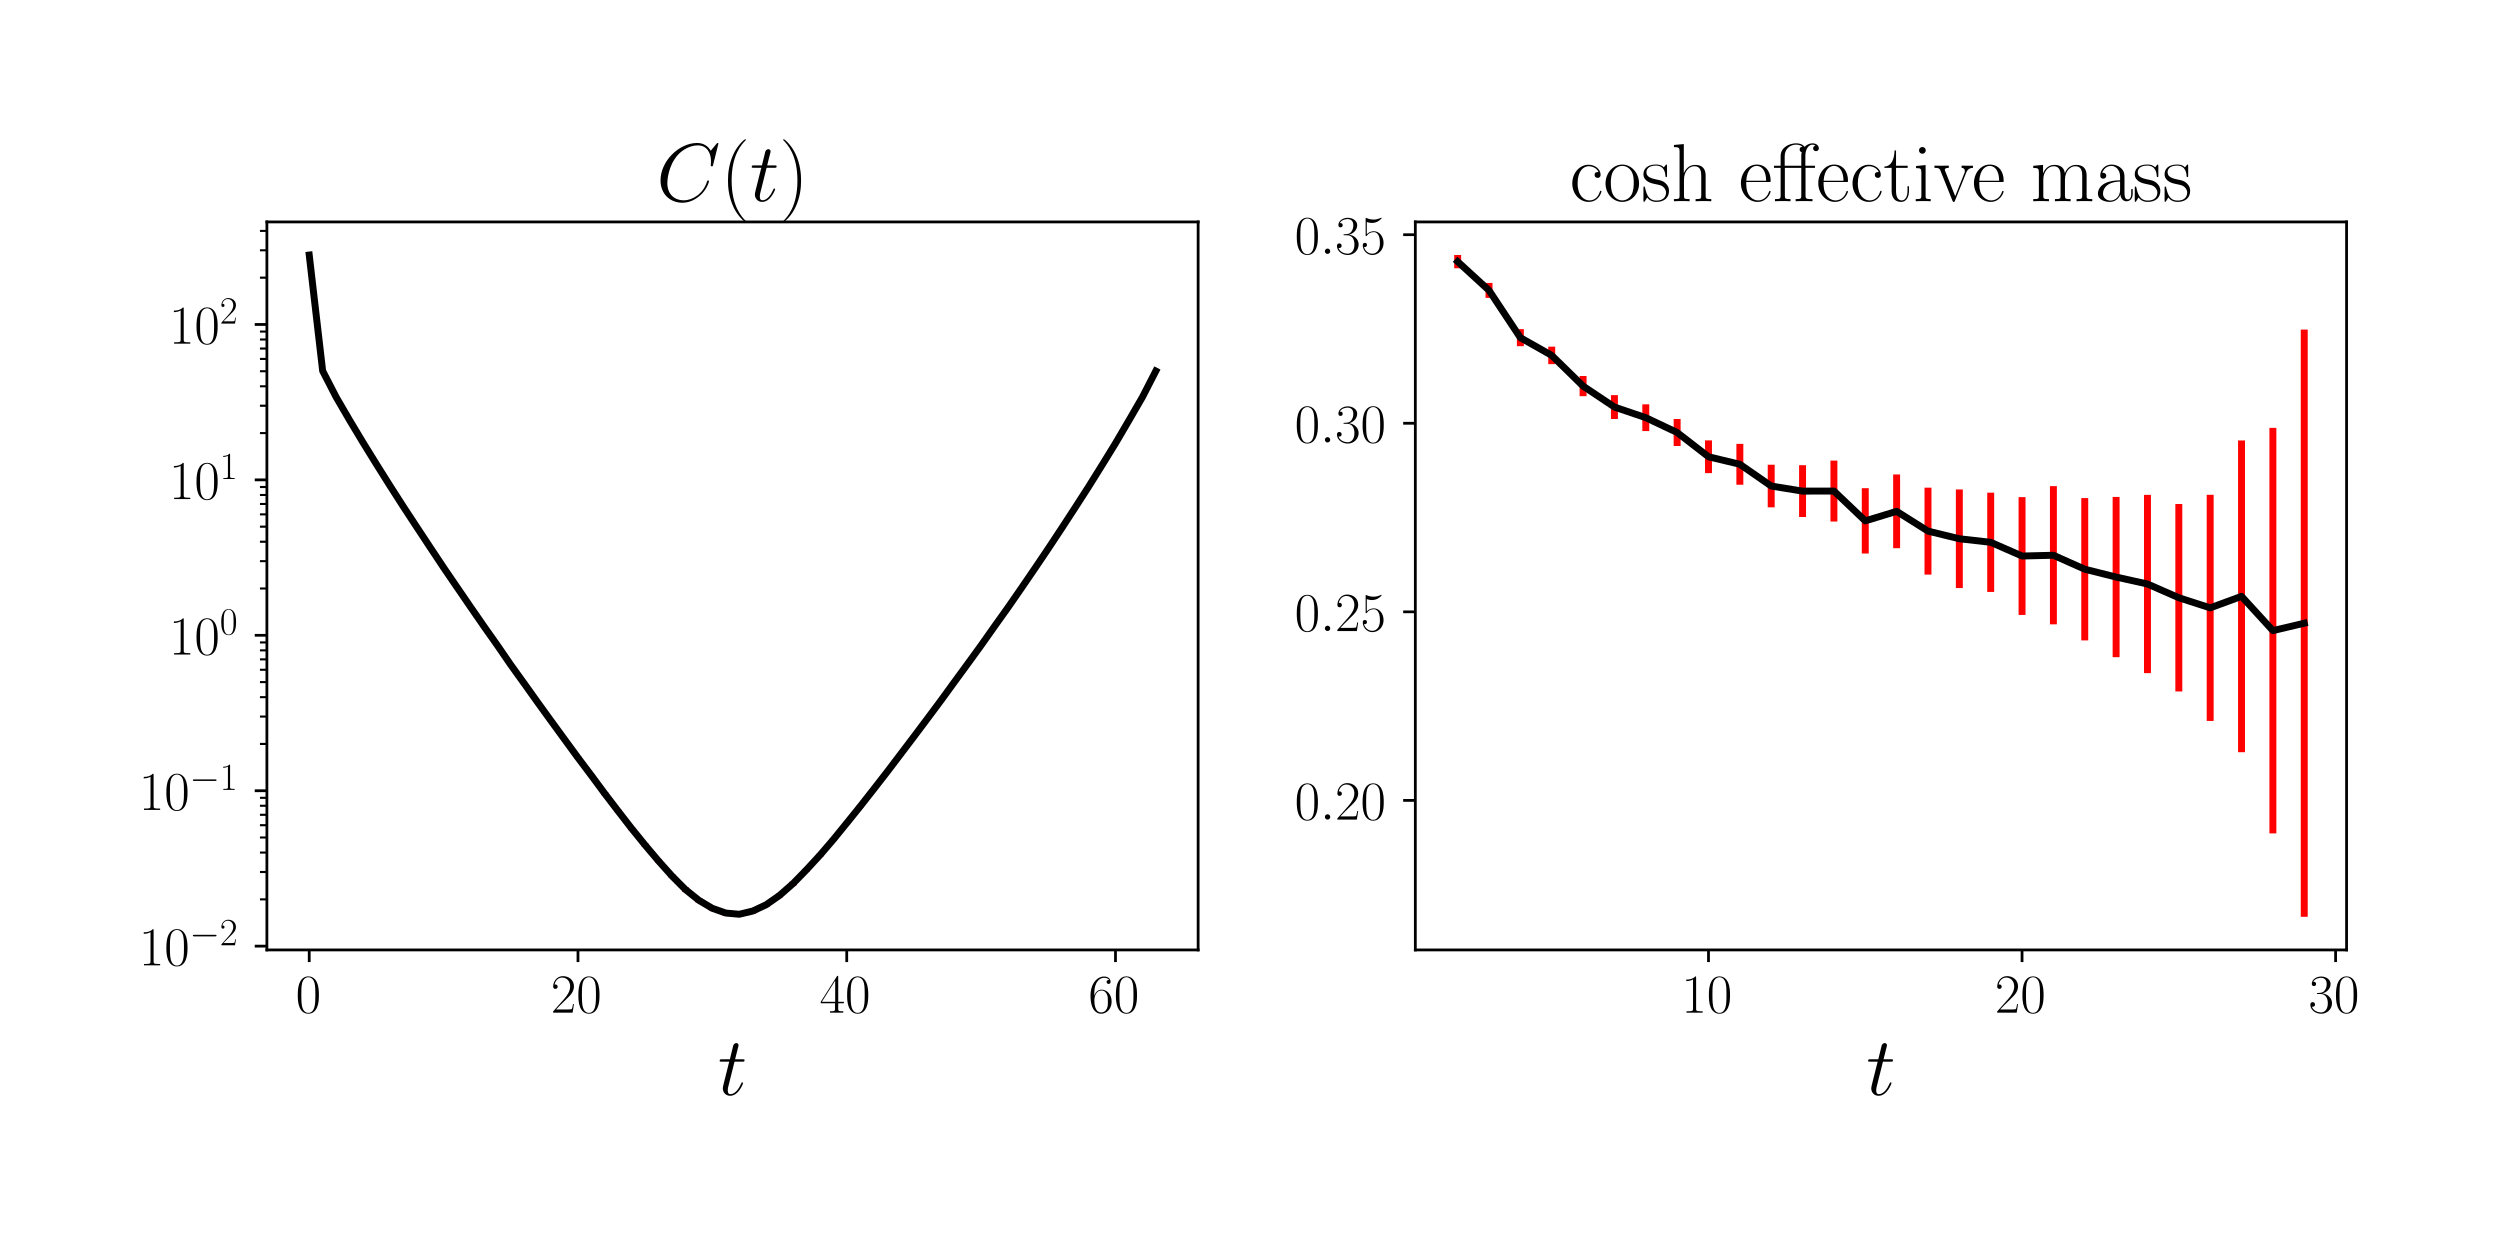 <?xml version="1.0" encoding="utf-8" standalone="no"?>
<!DOCTYPE svg PUBLIC "-//W3C//DTD SVG 1.1//EN"
  "http://www.w3.org/Graphics/SVG/1.1/DTD/svg11.dtd">
<!-- Created with matplotlib (https://matplotlib.org/) -->
<svg height="360pt" version="1.1" viewBox="0 0 720 360" width="720pt" xmlns="http://www.w3.org/2000/svg" xmlns:xlink="http://www.w3.org/1999/xlink">
 <defs>
  <style type="text/css">*{stroke-linecap:butt;stroke-linejoin:round;}</style>
 </defs>
 <g id="figure_1">
  <g id="patch_1">
   <path d="M 0 360 
L 720 360 
L 720 0 
L 0 0 
z
" style="fill:#ffffff;"/>
  </g>
  <g id="axes_1">
   <g id="patch_2">
    <path d="M 76.866 273.576 
L 345.063 273.576 
L 345.063 63.911 
L 76.866 63.911 
z
" style="fill:#ffffff;"/>
   </g>
   <g id="matplotlib.axis_1">
    <g id="xtick_1">
     <g id="line2d_1">
      <defs>
       <path d="M 0 0 
L 0 3.5 
" id="m66f3b128f6" style="stroke:#000000;stroke-width:0.8;"/>
      </defs>
      <g>
       <use style="stroke:#000000;stroke-width:0.8;" x="89.056" xlink:href="#m66f3b128f6" y="273.576"/>
      </g>
     </g>
     <g id="text_1">
      <!-- $\mathdefault{0}$ -->
      <g transform="translate(85.154 291.645)scale(0.16 -0.16)">
       <defs>
        <path d="M 42 31.641 
C 42 37.75 41.906 48.125 37.703 56.109 
C 34 63.109 28.094 65.594 22.906 65.594 
C 18.094 65.594 12 63.406 8.203 56.203 
C 4.203 48.719 3.797 39.438 3.797 31.641 
C 3.797 25.953 3.906 17.281 7 9.672 
C 11.297 -0.609 19 -2 22.906 -2 
C 27.5 -2 34.5 -0.109 38.594 9.375 
C 41.594 16.281 42 24.359 42 31.641 
z
M 22.906 -0.406 
C 16.5 -0.406 12.703 5.078 11.297 12.688 
C 10.203 18.562 10.203 27.156 10.203 32.75 
C 10.203 40.438 10.203 46.828 11.5 52.922 
C 13.406 61.391 19 64 22.906 64 
C 27 64 32.297 61.297 34.203 53.125 
C 35.5 47.438 35.594 40.734 35.594 32.75 
C 35.594 26.25 35.594 18.266 34.406 12.375 
C 32.297 1.484 26.406 -0.406 22.906 -0.406 
z
" id="CMR17-48"/>
       </defs>
       <use transform="scale(0.996)" xlink:href="#CMR17-48"/>
      </g>
     </g>
    </g>
    <g id="xtick_2">
     <g id="line2d_2">
      <g>
       <use style="stroke:#000000;stroke-width:0.8;" x="166.458" xlink:href="#m66f3b128f6" y="273.576"/>
      </g>
     </g>
     <g id="text_2">
      <!-- $\mathdefault{20}$ -->
      <g transform="translate(158.654 291.645)scale(0.16 -0.16)">
       <defs>
        <path d="M 41.703 15.453 
L 39.906 15.453 
C 38.906 8.375 38.094 7.172 37.703 6.562 
C 37.203 5.766 30 5.766 28.594 5.766 
L 9.406 5.766 
C 13 9.672 20 16.75 28.5 24.953 
C 34.594 30.734 41.703 37.531 41.703 47.422 
C 41.703 59.219 32.297 66 21.797 66 
C 10.797 66 4.094 56.312 4.094 47.344 
C 4.094 43.438 7 42.938 8.203 42.938 
C 9.203 42.938 12.203 43.547 12.203 47.031 
C 12.203 50.109 9.594 51 8.203 51 
C 7.594 51 7 50.906 6.594 50.703 
C 8.5 59.219 14.297 63.406 20.406 63.406 
C 29.094 63.406 34.797 56.516 34.797 47.422 
C 34.797 38.734 29.703 31.25 24 24.75 
L 4.094 2.281 
L 4.094 0 
L 39.297 0 
z
" id="CMR17-50"/>
       </defs>
       <use transform="scale(0.996)" xlink:href="#CMR17-50"/>
       <use transform="translate(45.69 0)scale(0.996)" xlink:href="#CMR17-48"/>
      </g>
     </g>
    </g>
    <g id="xtick_3">
     <g id="line2d_3">
      <g>
       <use style="stroke:#000000;stroke-width:0.8;" x="243.86" xlink:href="#m66f3b128f6" y="273.576"/>
      </g>
     </g>
     <g id="text_3">
      <!-- $\mathdefault{40}$ -->
      <g transform="translate(236.056 291.645)scale(0.16 -0.16)">
       <defs>
        <path d="M 33.594 64.406 
C 33.594 66.5 33.5 66.5 31.703 66.5 
L 2 19.594 
L 2 17 
L 27.797 17 
L 27.797 7.141 
C 27.797 3.5 27.594 2.5 20.594 2.5 
L 18.703 2.5 
L 18.703 0 
C 21.906 0 27.297 0 30.703 0 
C 34.094 0 39.5 0 42.703 0 
L 42.703 2.5 
L 40.797 2.5 
C 33.797 2.5 33.594 3.5 33.594 7.141 
L 33.594 17 
L 43.797 17 
L 43.797 19.594 
L 33.594 19.594 
z
M 28.094 57.859 
L 28.094 19.594 
L 4 19.594 
z
" id="CMR17-52"/>
       </defs>
       <use transform="scale(0.996)" xlink:href="#CMR17-52"/>
       <use transform="translate(45.69 0)scale(0.996)" xlink:href="#CMR17-48"/>
      </g>
     </g>
    </g>
    <g id="xtick_4">
     <g id="line2d_4">
      <g>
       <use style="stroke:#000000;stroke-width:0.8;" x="321.262" xlink:href="#m66f3b128f6" y="273.576"/>
      </g>
     </g>
     <g id="text_4">
      <!-- $\mathdefault{60}$ -->
      <g transform="translate(313.458 291.645)scale(0.16 -0.16)">
       <defs>
        <path d="M 10.594 34 
C 10.594 57.656 21.797 63 28.297 63 
C 30.406 63 35.5 62.641 37.5 59 
C 35.906 59 32.906 59 32.906 55.516 
C 32.906 52.828 35.094 51.922 36.5 51.922 
C 37.406 51.922 40.094 52.312 40.094 55.625 
C 40.094 61.781 35.094 65.297 28.203 65.297 
C 16.297 65.297 3.797 52.969 3.797 31 
C 3.797 3.953 15.094 -2 23.094 -2 
C 32.797 -2 42 6.672 42 20.047 
C 42 32.516 33.906 41.594 23.703 41.594 
C 17.594 41.594 13.094 37.609 10.594 30.625 
z
M 23.094 0.391 
C 10.797 0.391 10.797 18.75 10.797 22.438 
C 10.797 29.625 14.203 40 23.5 40 
C 25.203 40 30.094 40 33.406 33.125 
C 35.203 29.219 35.203 25.141 35.203 20.141 
C 35.203 14.75 35.203 10.781 33.094 6.781 
C 30.906 2.672 27.703 0.391 23.094 0.391 
z
" id="CMR17-54"/>
       </defs>
       <use transform="scale(0.996)" xlink:href="#CMR17-54"/>
       <use transform="translate(45.69 0)scale(0.996)" xlink:href="#CMR17-48"/>
      </g>
     </g>
    </g>
    <g id="text_5">
     <!-- $t$ -->
     <g transform="translate(206.737 315.349)scale(0.24 -0.24)">
      <defs>
       <path d="M 20.094 40.094 
L 29.297 40.094 
C 31.203 40.094 32.203 40.094 32.203 41.891 
C 32.203 43 31.594 43 29.594 43 
L 20.797 43 
L 24.5 57.688 
C 24.906 59.078 24.906 59.281 24.906 60 
C 24.906 61.609 23.594 62.5 22.297 62.5 
C 21.5 62.5 19.203 62.203 18.406 58.984 
L 14.5 43 
L 5.094 43 
C 3.094 43 2.203 43 2.203 41.094 
C 2.203 40.094 2.906 40.094 4.797 40.094 
L 13.703 40.094 
L 7.094 13.766 
C 6.297 10.281 6 9.281 6 7.984 
C 6 3.297 9.297 -1 14.906 -1 
C 25 -1 30.406 13.562 30.406 14.25 
C 30.406 14.859 30 15.156 29.406 15.156 
C 29.203 15.156 28.797 15.156 28.594 14.75 
C 28.5 14.656 28.406 14.547 27.703 12.953 
C 25.594 7.984 21 1 15.203 1 
C 12.203 1 12 3.5 12 5.688 
C 12 5.781 12 7.688 12.297 8.875 
z
" id="CMMI12-116"/>
      </defs>
      <use transform="scale(0.996)" xlink:href="#CMMI12-116"/>
     </g>
    </g>
   </g>
   <g id="matplotlib.axis_2">
    <g id="ytick_1">
     <g id="line2d_5">
      <defs>
       <path d="M 0 0 
L -3.5 0 
" id="m9e697d95ff" style="stroke:#000000;stroke-width:0.8;"/>
      </defs>
      <g>
       <use style="stroke:#000000;stroke-width:0.8;" x="76.866" xlink:href="#m9e697d95ff" y="272.49"/>
      </g>
     </g>
     <g id="text_6">
      <!-- $\mathdefault{10^{-2}}$ -->
      <g transform="translate(40 278.025)scale(0.16 -0.16)">
       <defs>
        <path d="M 26.594 63.406 
C 26.594 65.5 26.5 65.5 25.094 65.5 
C 21.203 61.188 15.297 59.797 9.703 59.797 
C 9.406 59.797 8.906 59.797 8.797 59.5 
C 8.703 59.297 8.703 59.094 8.703 57 
C 11.797 57 17 57.594 21 59.984 
L 21 7.203 
C 21 3.688 20.797 2.5 12.203 2.5 
L 9.203 2.5 
L 9.203 0 
C 14 0 19 0 23.797 0 
C 28.594 0 33.594 0 38.406 0 
L 38.406 2.5 
L 35.406 2.5 
C 26.797 2.5 26.594 3.594 26.594 7.156 
z
" id="CMR17-49"/>
        <path d="M 65.906 23 
C 67.594 23 69.406 23 69.406 25 
C 69.406 27 67.594 27 65.906 27 
L 11.797 27 
C 10.094 27 8.297 27 8.297 25 
C 8.297 23 10.094 23 11.797 23 
z
" id="CMSY10-0"/>
       </defs>
       <use transform="scale(0.996)" xlink:href="#CMR17-49"/>
       <use transform="translate(45.69 0)scale(0.996)" xlink:href="#CMR17-48"/>
       <use transform="translate(91.381 36.154)scale(0.697)" xlink:href="#CMSY10-0"/>
       <use transform="translate(145.622 36.154)scale(0.697)" xlink:href="#CMR17-50"/>
      </g>
     </g>
    </g>
    <g id="ytick_2">
     <g id="line2d_6">
      <g>
       <use style="stroke:#000000;stroke-width:0.8;" x="76.866" xlink:href="#m9e697d95ff" y="227.729"/>
      </g>
     </g>
     <g id="text_7">
      <!-- $\mathdefault{10^{-1}}$ -->
      <g transform="translate(40 233.264)scale(0.16 -0.16)">
       <use transform="scale(0.996)" xlink:href="#CMR17-49"/>
       <use transform="translate(45.69 0)scale(0.996)" xlink:href="#CMR17-48"/>
       <use transform="translate(91.381 36.154)scale(0.697)" xlink:href="#CMSY10-0"/>
       <use transform="translate(145.622 36.154)scale(0.697)" xlink:href="#CMR17-49"/>
      </g>
     </g>
    </g>
    <g id="ytick_3">
     <g id="line2d_7">
      <g>
       <use style="stroke:#000000;stroke-width:0.8;" x="76.866" xlink:href="#m9e697d95ff" y="182.967"/>
      </g>
     </g>
     <g id="text_8">
      <!-- $\mathdefault{10^{0}}$ -->
      <g transform="translate(48.679 188.502)scale(0.16 -0.16)">
       <use transform="scale(0.996)" xlink:href="#CMR17-49"/>
       <use transform="translate(45.69 0)scale(0.996)" xlink:href="#CMR17-48"/>
       <use transform="translate(91.381 36.154)scale(0.697)" xlink:href="#CMR17-48"/>
      </g>
     </g>
    </g>
    <g id="ytick_4">
     <g id="line2d_8">
      <g>
       <use style="stroke:#000000;stroke-width:0.8;" x="76.866" xlink:href="#m9e697d95ff" y="138.206"/>
      </g>
     </g>
     <g id="text_9">
      <!-- $\mathdefault{10^{1}}$ -->
      <g transform="translate(48.679 143.74)scale(0.16 -0.16)">
       <use transform="scale(0.996)" xlink:href="#CMR17-49"/>
       <use transform="translate(45.69 0)scale(0.996)" xlink:href="#CMR17-48"/>
       <use transform="translate(91.381 36.154)scale(0.697)" xlink:href="#CMR17-49"/>
      </g>
     </g>
    </g>
    <g id="ytick_5">
     <g id="line2d_9">
      <g>
       <use style="stroke:#000000;stroke-width:0.8;" x="76.866" xlink:href="#m9e697d95ff" y="93.444"/>
      </g>
     </g>
     <g id="text_10">
      <!-- $\mathdefault{10^{2}}$ -->
      <g transform="translate(48.679 98.979)scale(0.16 -0.16)">
       <use transform="scale(0.996)" xlink:href="#CMR17-49"/>
       <use transform="translate(45.69 0)scale(0.996)" xlink:href="#CMR17-48"/>
       <use transform="translate(91.381 36.154)scale(0.697)" xlink:href="#CMR17-50"/>
      </g>
     </g>
    </g>
    <g id="ytick_6">
     <g id="line2d_10">
      <defs>
       <path d="M 0 0 
L -2 0 
" id="m3de5349e3d" style="stroke:#000000;stroke-width:0.6;"/>
      </defs>
      <g>
       <use style="stroke:#000000;stroke-width:0.6;" x="76.866" xlink:href="#m3de5349e3d" y="259.016"/>
      </g>
     </g>
    </g>
    <g id="ytick_7">
     <g id="line2d_11">
      <g>
       <use style="stroke:#000000;stroke-width:0.6;" x="76.866" xlink:href="#m3de5349e3d" y="251.134"/>
      </g>
     </g>
    </g>
    <g id="ytick_8">
     <g id="line2d_12">
      <g>
       <use style="stroke:#000000;stroke-width:0.6;" x="76.866" xlink:href="#m3de5349e3d" y="245.541"/>
      </g>
     </g>
    </g>
    <g id="ytick_9">
     <g id="line2d_13">
      <g>
       <use style="stroke:#000000;stroke-width:0.6;" x="76.866" xlink:href="#m3de5349e3d" y="241.203"/>
      </g>
     </g>
    </g>
    <g id="ytick_10">
     <g id="line2d_14">
      <g>
       <use style="stroke:#000000;stroke-width:0.6;" x="76.866" xlink:href="#m3de5349e3d" y="237.659"/>
      </g>
     </g>
    </g>
    <g id="ytick_11">
     <g id="line2d_15">
      <g>
       <use style="stroke:#000000;stroke-width:0.6;" x="76.866" xlink:href="#m3de5349e3d" y="234.662"/>
      </g>
     </g>
    </g>
    <g id="ytick_12">
     <g id="line2d_16">
      <g>
       <use style="stroke:#000000;stroke-width:0.6;" x="76.866" xlink:href="#m3de5349e3d" y="232.067"/>
      </g>
     </g>
    </g>
    <g id="ytick_13">
     <g id="line2d_17">
      <g>
       <use style="stroke:#000000;stroke-width:0.6;" x="76.866" xlink:href="#m3de5349e3d" y="229.777"/>
      </g>
     </g>
    </g>
    <g id="ytick_14">
     <g id="line2d_18">
      <g>
       <use style="stroke:#000000;stroke-width:0.6;" x="76.866" xlink:href="#m3de5349e3d" y="214.254"/>
      </g>
     </g>
    </g>
    <g id="ytick_15">
     <g id="line2d_19">
      <g>
       <use style="stroke:#000000;stroke-width:0.6;" x="76.866" xlink:href="#m3de5349e3d" y="206.372"/>
      </g>
     </g>
    </g>
    <g id="ytick_16">
     <g id="line2d_20">
      <g>
       <use style="stroke:#000000;stroke-width:0.6;" x="76.866" xlink:href="#m3de5349e3d" y="200.78"/>
      </g>
     </g>
    </g>
    <g id="ytick_17">
     <g id="line2d_21">
      <g>
       <use style="stroke:#000000;stroke-width:0.6;" x="76.866" xlink:href="#m3de5349e3d" y="196.442"/>
      </g>
     </g>
    </g>
    <g id="ytick_18">
     <g id="line2d_22">
      <g>
       <use style="stroke:#000000;stroke-width:0.6;" x="76.866" xlink:href="#m3de5349e3d" y="192.898"/>
      </g>
     </g>
    </g>
    <g id="ytick_19">
     <g id="line2d_23">
      <g>
       <use style="stroke:#000000;stroke-width:0.6;" x="76.866" xlink:href="#m3de5349e3d" y="189.901"/>
      </g>
     </g>
    </g>
    <g id="ytick_20">
     <g id="line2d_24">
      <g>
       <use style="stroke:#000000;stroke-width:0.6;" x="76.866" xlink:href="#m3de5349e3d" y="187.305"/>
      </g>
     </g>
    </g>
    <g id="ytick_21">
     <g id="line2d_25">
      <g>
       <use style="stroke:#000000;stroke-width:0.6;" x="76.866" xlink:href="#m3de5349e3d" y="185.015"/>
      </g>
     </g>
    </g>
    <g id="ytick_22">
     <g id="line2d_26">
      <g>
       <use style="stroke:#000000;stroke-width:0.6;" x="76.866" xlink:href="#m3de5349e3d" y="169.493"/>
      </g>
     </g>
    </g>
    <g id="ytick_23">
     <g id="line2d_27">
      <g>
       <use style="stroke:#000000;stroke-width:0.6;" x="76.866" xlink:href="#m3de5349e3d" y="161.611"/>
      </g>
     </g>
    </g>
    <g id="ytick_24">
     <g id="line2d_28">
      <g>
       <use style="stroke:#000000;stroke-width:0.6;" x="76.866" xlink:href="#m3de5349e3d" y="156.018"/>
      </g>
     </g>
    </g>
    <g id="ytick_25">
     <g id="line2d_29">
      <g>
       <use style="stroke:#000000;stroke-width:0.6;" x="76.866" xlink:href="#m3de5349e3d" y="151.68"/>
      </g>
     </g>
    </g>
    <g id="ytick_26">
     <g id="line2d_30">
      <g>
       <use style="stroke:#000000;stroke-width:0.6;" x="76.866" xlink:href="#m3de5349e3d" y="148.136"/>
      </g>
     </g>
    </g>
    <g id="ytick_27">
     <g id="line2d_31">
      <g>
       <use style="stroke:#000000;stroke-width:0.6;" x="76.866" xlink:href="#m3de5349e3d" y="145.139"/>
      </g>
     </g>
    </g>
    <g id="ytick_28">
     <g id="line2d_32">
      <g>
       <use style="stroke:#000000;stroke-width:0.6;" x="76.866" xlink:href="#m3de5349e3d" y="142.544"/>
      </g>
     </g>
    </g>
    <g id="ytick_29">
     <g id="line2d_33">
      <g>
       <use style="stroke:#000000;stroke-width:0.6;" x="76.866" xlink:href="#m3de5349e3d" y="140.254"/>
      </g>
     </g>
    </g>
    <g id="ytick_30">
     <g id="line2d_34">
      <g>
       <use style="stroke:#000000;stroke-width:0.6;" x="76.866" xlink:href="#m3de5349e3d" y="124.731"/>
      </g>
     </g>
    </g>
    <g id="ytick_31">
     <g id="line2d_35">
      <g>
       <use style="stroke:#000000;stroke-width:0.6;" x="76.866" xlink:href="#m3de5349e3d" y="116.849"/>
      </g>
     </g>
    </g>
    <g id="ytick_32">
     <g id="line2d_36">
      <g>
       <use style="stroke:#000000;stroke-width:0.6;" x="76.866" xlink:href="#m3de5349e3d" y="111.257"/>
      </g>
     </g>
    </g>
    <g id="ytick_33">
     <g id="line2d_37">
      <g>
       <use style="stroke:#000000;stroke-width:0.6;" x="76.866" xlink:href="#m3de5349e3d" y="106.919"/>
      </g>
     </g>
    </g>
    <g id="ytick_34">
     <g id="line2d_38">
      <g>
       <use style="stroke:#000000;stroke-width:0.6;" x="76.866" xlink:href="#m3de5349e3d" y="103.374"/>
      </g>
     </g>
    </g>
    <g id="ytick_35">
     <g id="line2d_39">
      <g>
       <use style="stroke:#000000;stroke-width:0.6;" x="76.866" xlink:href="#m3de5349e3d" y="100.378"/>
      </g>
     </g>
    </g>
    <g id="ytick_36">
     <g id="line2d_40">
      <g>
       <use style="stroke:#000000;stroke-width:0.6;" x="76.866" xlink:href="#m3de5349e3d" y="97.782"/>
      </g>
     </g>
    </g>
    <g id="ytick_37">
     <g id="line2d_41">
      <g>
       <use style="stroke:#000000;stroke-width:0.6;" x="76.866" xlink:href="#m3de5349e3d" y="95.492"/>
      </g>
     </g>
    </g>
    <g id="ytick_38">
     <g id="line2d_42">
      <g>
       <use style="stroke:#000000;stroke-width:0.6;" x="76.866" xlink:href="#m3de5349e3d" y="79.97"/>
      </g>
     </g>
    </g>
    <g id="ytick_39">
     <g id="line2d_43">
      <g>
       <use style="stroke:#000000;stroke-width:0.6;" x="76.866" xlink:href="#m3de5349e3d" y="72.087"/>
      </g>
     </g>
    </g>
    <g id="ytick_40">
     <g id="line2d_44">
      <g>
       <use style="stroke:#000000;stroke-width:0.6;" x="76.866" xlink:href="#m3de5349e3d" y="66.495"/>
      </g>
     </g>
    </g>
   </g>
   <g id="LineCollection_1">
    <path clip-path="url(#p79b22d7cb9)" d="M 89.056 73.461 
L 89.056 73.441 
" style="fill:none;stroke:#ff0000;stroke-width:2;"/>
    <path clip-path="url(#p79b22d7cb9)" d="M 92.926 106.859 
L 92.926 106.797 
" style="fill:none;stroke:#ff0000;stroke-width:2;"/>
    <path clip-path="url(#p79b22d7cb9)" d="M 96.797 114.376 
L 96.797 114.305 
" style="fill:none;stroke:#ff0000;stroke-width:2;"/>
    <path clip-path="url(#p79b22d7cb9)" d="M 100.667 121.024 
L 100.667 120.955 
" style="fill:none;stroke:#ff0000;stroke-width:2;"/>
    <path clip-path="url(#p79b22d7cb9)" d="M 104.537 127.474 
L 104.537 127.384 
" style="fill:none;stroke:#ff0000;stroke-width:2;"/>
    <path clip-path="url(#p79b22d7cb9)" d="M 108.407 133.731 
L 108.407 133.649 
" style="fill:none;stroke:#ff0000;stroke-width:2;"/>
    <path clip-path="url(#p79b22d7cb9)" d="M 112.277 139.894 
L 112.277 139.798 
" style="fill:none;stroke:#ff0000;stroke-width:2;"/>
    <path clip-path="url(#p79b22d7cb9)" d="M 116.147 145.936 
L 116.147 145.828 
" style="fill:none;stroke:#ff0000;stroke-width:2;"/>
    <path clip-path="url(#p79b22d7cb9)" d="M 120.017 151.835 
L 120.017 151.713 
" style="fill:none;stroke:#ff0000;stroke-width:2;"/>
    <path clip-path="url(#p79b22d7cb9)" d="M 123.887 157.702 
L 123.887 157.572 
" style="fill:none;stroke:#ff0000;stroke-width:2;"/>
    <path clip-path="url(#p79b22d7cb9)" d="M 127.757 163.53 
L 127.757 163.406 
" style="fill:none;stroke:#ff0000;stroke-width:2;"/>
    <path clip-path="url(#p79b22d7cb9)" d="M 131.627 169.216 
L 131.627 169.034 
" style="fill:none;stroke:#ff0000;stroke-width:2;"/>
    <path clip-path="url(#p79b22d7cb9)" d="M 135.498 174.878 
L 135.498 174.675 
" style="fill:none;stroke:#ff0000;stroke-width:2;"/>
    <path clip-path="url(#p79b22d7cb9)" d="M 139.368 180.506 
L 139.368 180.244 
" style="fill:none;stroke:#ff0000;stroke-width:2;"/>
    <path clip-path="url(#p79b22d7cb9)" d="M 143.238 186.02 
L 143.238 185.687 
" style="fill:none;stroke:#ff0000;stroke-width:2;"/>
    <path clip-path="url(#p79b22d7cb9)" d="M 147.108 191.65 
L 147.108 191.327 
" style="fill:none;stroke:#ff0000;stroke-width:2;"/>
    <path clip-path="url(#p79b22d7cb9)" d="M 150.978 197.079 
L 150.978 196.645 
" style="fill:none;stroke:#ff0000;stroke-width:2;"/>
    <path clip-path="url(#p79b22d7cb9)" d="M 154.848 202.509 
L 154.848 202.067 
" style="fill:none;stroke:#ff0000;stroke-width:2;"/>
    <path clip-path="url(#p79b22d7cb9)" d="M 158.718 207.905 
L 158.718 207.365 
" style="fill:none;stroke:#ff0000;stroke-width:2;"/>
    <path clip-path="url(#p79b22d7cb9)" d="M 162.588 213.233 
L 162.588 212.641 
" style="fill:none;stroke:#ff0000;stroke-width:2;"/>
    <path clip-path="url(#p79b22d7cb9)" d="M 166.458 218.569 
L 166.458 217.894 
" style="fill:none;stroke:#ff0000;stroke-width:2;"/>
    <path clip-path="url(#p79b22d7cb9)" d="M 170.328 223.749 
L 170.328 222.995 
" style="fill:none;stroke:#ff0000;stroke-width:2;"/>
    <path clip-path="url(#p79b22d7cb9)" d="M 174.199 229.012 
L 174.199 228.19 
" style="fill:none;stroke:#ff0000;stroke-width:2;"/>
    <path clip-path="url(#p79b22d7cb9)" d="M 178.069 234.113 
L 178.069 233.202 
" style="fill:none;stroke:#ff0000;stroke-width:2;"/>
    <path clip-path="url(#p79b22d7cb9)" d="M 181.939 239.114 
L 181.939 238.183 
" style="fill:none;stroke:#ff0000;stroke-width:2;"/>
    <path clip-path="url(#p79b22d7cb9)" d="M 185.809 243.912 
L 185.809 242.919 
" style="fill:none;stroke:#ff0000;stroke-width:2;"/>
    <path clip-path="url(#p79b22d7cb9)" d="M 189.679 248.474 
L 189.679 247.511 
" style="fill:none;stroke:#ff0000;stroke-width:2;"/>
    <path clip-path="url(#p79b22d7cb9)" d="M 193.549 252.854 
L 193.549 251.78 
" style="fill:none;stroke:#ff0000;stroke-width:2;"/>
    <path clip-path="url(#p79b22d7cb9)" d="M 197.419 256.883 
L 197.419 255.53 
" style="fill:none;stroke:#ff0000;stroke-width:2;"/>
    <path clip-path="url(#p79b22d7cb9)" d="M 201.289 259.935 
L 201.289 258.682 
" style="fill:none;stroke:#ff0000;stroke-width:2;"/>
    <path clip-path="url(#p79b22d7cb9)" d="M 205.159 262.274 
L 205.159 260.946 
" style="fill:none;stroke:#ff0000;stroke-width:2;"/>
    <path clip-path="url(#p79b22d7cb9)" d="M 209.029 263.71 
L 209.029 262.229 
" style="fill:none;stroke:#ff0000;stroke-width:2;"/>
    <path clip-path="url(#p79b22d7cb9)" d="M 212.899 264.046 
L 212.899 262.6 
" style="fill:none;stroke:#ff0000;stroke-width:2;"/>
    <path clip-path="url(#p79b22d7cb9)" d="M 216.77 263.126 
L 216.77 261.673 
" style="fill:none;stroke:#ff0000;stroke-width:2;"/>
    <path clip-path="url(#p79b22d7cb9)" d="M 220.64 261.204 
L 220.64 259.974 
" style="fill:none;stroke:#ff0000;stroke-width:2;"/>
    <path clip-path="url(#p79b22d7cb9)" d="M 224.51 258.443 
L 224.51 257.329 
" style="fill:none;stroke:#ff0000;stroke-width:2;"/>
    <path clip-path="url(#p79b22d7cb9)" d="M 228.38 255.088 
L 228.38 253.89 
" style="fill:none;stroke:#ff0000;stroke-width:2;"/>
    <path clip-path="url(#p79b22d7cb9)" d="M 232.25 251.025 
L 232.25 250.006 
" style="fill:none;stroke:#ff0000;stroke-width:2;"/>
    <path clip-path="url(#p79b22d7cb9)" d="M 236.12 246.788 
L 236.12 245.857 
" style="fill:none;stroke:#ff0000;stroke-width:2;"/>
    <path clip-path="url(#p79b22d7cb9)" d="M 239.99 242.192 
L 239.99 241.432 
" style="fill:none;stroke:#ff0000;stroke-width:2;"/>
    <path clip-path="url(#p79b22d7cb9)" d="M 243.86 237.419 
L 243.86 236.69 
" style="fill:none;stroke:#ff0000;stroke-width:2;"/>
    <path clip-path="url(#p79b22d7cb9)" d="M 247.73 232.562 
L 247.73 231.942 
" style="fill:none;stroke:#ff0000;stroke-width:2;"/>
    <path clip-path="url(#p79b22d7cb9)" d="M 251.6 227.621 
L 251.6 227.021 
" style="fill:none;stroke:#ff0000;stroke-width:2;"/>
    <path clip-path="url(#p79b22d7cb9)" d="M 255.471 222.622 
L 255.471 222.068 
" style="fill:none;stroke:#ff0000;stroke-width:2;"/>
    <path clip-path="url(#p79b22d7cb9)" d="M 259.341 217.493 
L 259.341 217.01 
" style="fill:none;stroke:#ff0000;stroke-width:2;"/>
    <path clip-path="url(#p79b22d7cb9)" d="M 263.211 212.351 
L 263.211 211.933 
" style="fill:none;stroke:#ff0000;stroke-width:2;"/>
    <path clip-path="url(#p79b22d7cb9)" d="M 267.081 207.178 
L 267.081 206.801 
" style="fill:none;stroke:#ff0000;stroke-width:2;"/>
    <path clip-path="url(#p79b22d7cb9)" d="M 270.951 201.962 
L 270.951 201.627 
" style="fill:none;stroke:#ff0000;stroke-width:2;"/>
    <path clip-path="url(#p79b22d7cb9)" d="M 274.821 196.635 
L 274.821 196.308 
" style="fill:none;stroke:#ff0000;stroke-width:2;"/>
    <path clip-path="url(#p79b22d7cb9)" d="M 278.691 191.317 
L 278.691 191.064 
" style="fill:none;stroke:#ff0000;stroke-width:2;"/>
    <path clip-path="url(#p79b22d7cb9)" d="M 282.561 185.978 
L 282.561 185.745 
" style="fill:none;stroke:#ff0000;stroke-width:2;"/>
    <path clip-path="url(#p79b22d7cb9)" d="M 286.431 180.482 
L 286.431 180.272 
" style="fill:none;stroke:#ff0000;stroke-width:2;"/>
    <path clip-path="url(#p79b22d7cb9)" d="M 290.301 175.058 
L 290.301 174.862 
" style="fill:none;stroke:#ff0000;stroke-width:2;"/>
    <path clip-path="url(#p79b22d7cb9)" d="M 294.172 169.469 
L 294.172 169.273 
" style="fill:none;stroke:#ff0000;stroke-width:2;"/>
    <path clip-path="url(#p79b22d7cb9)" d="M 298.042 163.791 
L 298.042 163.629 
" style="fill:none;stroke:#ff0000;stroke-width:2;"/>
    <path clip-path="url(#p79b22d7cb9)" d="M 301.912 158.05 
L 301.912 157.898 
" style="fill:none;stroke:#ff0000;stroke-width:2;"/>
    <path clip-path="url(#p79b22d7cb9)" d="M 305.782 152.179 
L 305.782 152.052 
" style="fill:none;stroke:#ff0000;stroke-width:2;"/>
    <path clip-path="url(#p79b22d7cb9)" d="M 309.652 146.231 
L 309.652 146.121 
" style="fill:none;stroke:#ff0000;stroke-width:2;"/>
    <path clip-path="url(#p79b22d7cb9)" d="M 313.522 140.216 
L 313.522 140.114 
" style="fill:none;stroke:#ff0000;stroke-width:2;"/>
    <path clip-path="url(#p79b22d7cb9)" d="M 317.392 134.002 
L 317.392 133.913 
" style="fill:none;stroke:#ff0000;stroke-width:2;"/>
    <path clip-path="url(#p79b22d7cb9)" d="M 321.262 127.715 
L 321.262 127.628 
" style="fill:none;stroke:#ff0000;stroke-width:2;"/>
    <path clip-path="url(#p79b22d7cb9)" d="M 325.132 121.114 
L 325.132 121.041 
" style="fill:none;stroke:#ff0000;stroke-width:2;"/>
    <path clip-path="url(#p79b22d7cb9)" d="M 329.002 114.43 
L 329.002 114.362 
" style="fill:none;stroke:#ff0000;stroke-width:2;"/>
    <path clip-path="url(#p79b22d7cb9)" d="M 332.872 106.895 
L 332.872 106.832 
" style="fill:none;stroke:#ff0000;stroke-width:2;"/>
   </g>
   <g id="line2d_45">
    <path clip-path="url(#p79b22d7cb9)" d="M 89.056 73.451 
L 92.926 106.828 
L 96.797 114.341 
L 100.667 120.989 
L 104.537 127.429 
L 108.407 133.69 
L 112.277 139.846 
L 116.147 145.882 
L 120.017 151.774 
L 123.887 157.637 
L 127.757 163.468 
L 131.627 169.125 
L 135.498 174.776 
L 139.368 180.374 
L 143.238 185.853 
L 147.108 191.488 
L 150.978 196.86 
L 154.848 202.287 
L 158.718 207.633 
L 162.588 212.935 
L 166.458 218.229 
L 170.328 223.369 
L 174.199 228.597 
L 178.069 233.652 
L 181.939 238.643 
L 185.809 243.409 
L 189.679 247.987 
L 193.549 252.309 
L 197.419 256.195 
L 201.289 259.299 
L 205.159 261.599 
L 209.029 262.955 
L 212.899 263.309 
L 216.77 262.386 
L 220.64 260.579 
L 224.51 257.878 
L 228.38 254.48 
L 232.25 250.509 
L 236.12 246.317 
L 239.99 241.808 
L 243.86 237.051 
L 247.73 232.25 
L 251.6 227.319 
L 255.471 222.343 
L 259.341 217.25 
L 263.211 212.141 
L 267.081 206.988 
L 270.951 201.794 
L 274.821 196.471 
L 278.691 191.19 
L 282.561 185.861 
L 286.431 180.377 
L 290.301 174.96 
L 294.172 169.371 
L 298.042 163.71 
L 301.912 157.974 
L 305.782 152.115 
L 309.652 146.176 
L 313.522 140.165 
L 317.392 133.957 
L 321.262 127.672 
L 325.132 121.077 
L 329.002 114.396 
L 332.872 106.864 
" style="fill:none;stroke:#000000;stroke-linecap:square;stroke-width:2;"/>
   </g>
   <g id="patch_3">
    <path d="M 76.866 273.576 
L 76.866 63.911 
" style="fill:none;stroke:#000000;stroke-linecap:square;stroke-linejoin:miter;stroke-width:0.8;"/>
   </g>
   <g id="patch_4">
    <path d="M 345.063 273.576 
L 345.063 63.911 
" style="fill:none;stroke:#000000;stroke-linecap:square;stroke-linejoin:miter;stroke-width:0.8;"/>
   </g>
   <g id="patch_5">
    <path d="M 76.866 273.576 
L 345.063 273.576 
" style="fill:none;stroke:#000000;stroke-linecap:square;stroke-linejoin:miter;stroke-width:0.8;"/>
   </g>
   <g id="patch_6">
    <path d="M 76.866 63.911 
L 345.063 63.911 
" style="fill:none;stroke:#000000;stroke-linecap:square;stroke-linejoin:miter;stroke-width:0.8;"/>
   </g>
   <g id="text_11">
    <!-- $C(t)$ -->
    <g transform="translate(189.036 57.911)scale(0.24 -0.24)">
     <defs>
      <path d="M 74.703 69.109 
C 74.703 70 74 70 73.797 70 
C 73.594 70 73.203 70 72.406 69 
L 65.5 60.656 
C 62 66.625 56.5 70 49 70 
C 27.406 70 5 48.25 5 24.922 
C 5 8.328 16.703 -2 31.297 -2 
C 39.297 -2 46.297 1.375 52.094 6.25 
C 60.797 13.484 63.406 23.141 63.406 23.922 
C 63.406 24.812 62.594 24.812 62.297 24.812 
C 61.406 24.812 61.297 24.219 61.094 23.812 
C 56.5 8.344 43 0.891 33 0.891 
C 22.406 0.891 13.203 7.641 13.203 21.734 
C 13.203 24.922 14.203 42.188 25.5 55.188 
C 31 61.547 40.406 67.109 49.906 67.109 
C 60.906 67.109 65.797 58.078 65.797 47.938 
C 65.797 45.359 65.5 43.188 65.5 42.781 
C 65.5 41.891 66.5 41.891 66.797 41.891 
C 67.906 41.891 68 41.984 68.406 43.766 
z
" id="CMMI12-67"/>
      <path d="M 30.594 -24.391 
C 30.594 -24.297 30.594 -24.094 30.297 -23.797 
C 25.703 -19.125 13.406 -6.359 13.406 24.703 
C 13.406 55.766 25.5 68.422 30.406 73.391 
C 30.406 73.5 30.594 73.703 30.594 74 
C 30.594 74.297 30.297 74.5 29.906 74.5 
C 28.797 74.5 20.297 67.125 15.406 56.156 
C 10.406 45.109 9 34.359 9 24.812 
C 9 17.625 9.703 5.484 15.703 -7.359 
C 20.5 -17.734 28.703 -25 29.906 -25 
C 30.406 -25 30.594 -24.797 30.594 -24.391 
z
" id="CMR17-40"/>
      <path d="M 26.297 24.703 
C 26.297 31.875 25.594 44.016 19.594 56.859 
C 14.797 67.234 6.594 74.5 5.406 74.5 
C 5.094 74.5 4.703 74.391 4.703 73.891 
C 4.703 73.703 4.797 73.594 4.906 73.391 
C 9.703 68.406 21.906 55.75 21.906 24.75 
C 21.906 -6.359 9.797 -19.016 4.906 -24.016 
C 4.797 -24.203 4.703 -24.312 4.703 -24.5 
C 4.703 -25 5.094 -25 5.406 -25 
C 6.5 -25 15 -17.625 19.906 -6.656 
C 24.906 4.391 26.297 15.141 26.297 24.703 
z
" id="CMR17-41"/>
     </defs>
     <use transform="scale(0.996)" xlink:href="#CMMI12-67"/>
     <use transform="translate(76.947 0)scale(0.996)" xlink:href="#CMR17-40"/>
     <use transform="translate(112.228 0)scale(0.996)" xlink:href="#CMMI12-116"/>
     <use transform="translate(147.454 0)scale(0.996)" xlink:href="#CMR17-41"/>
    </g>
   </g>
  </g>
  <g id="axes_2">
   <g id="patch_7">
    <path d="M 407.615 273.576 
L 675.812 273.576 
L 675.812 63.911 
L 407.615 63.911 
z
" style="fill:#ffffff;"/>
   </g>
   <g id="matplotlib.axis_3">
    <g id="xtick_5">
     <g id="line2d_46">
      <g>
       <use style="stroke:#000000;stroke-width:0.8;" x="492.047" xlink:href="#m66f3b128f6" y="273.576"/>
      </g>
     </g>
     <g id="text_12">
      <!-- $\mathdefault{10}$ -->
      <g transform="translate(484.243 291.645)scale(0.16 -0.16)">
       <use transform="scale(0.996)" xlink:href="#CMR17-49"/>
       <use transform="translate(45.69 0)scale(0.996)" xlink:href="#CMR17-48"/>
      </g>
     </g>
    </g>
    <g id="xtick_6">
     <g id="line2d_47">
      <g>
       <use style="stroke:#000000;stroke-width:0.8;" x="582.35" xlink:href="#m66f3b128f6" y="273.576"/>
      </g>
     </g>
     <g id="text_13">
      <!-- $\mathdefault{20}$ -->
      <g transform="translate(574.546 291.645)scale(0.16 -0.16)">
       <use transform="scale(0.996)" xlink:href="#CMR17-50"/>
       <use transform="translate(45.69 0)scale(0.996)" xlink:href="#CMR17-48"/>
      </g>
     </g>
    </g>
    <g id="xtick_7">
     <g id="line2d_48">
      <g>
       <use style="stroke:#000000;stroke-width:0.8;" x="672.652" xlink:href="#m66f3b128f6" y="273.576"/>
      </g>
     </g>
     <g id="text_14">
      <!-- $\mathdefault{30}$ -->
      <g transform="translate(664.848 291.645)scale(0.16 -0.16)">
       <defs>
        <path d="M 22.094 33.703 
C 31 33.703 34.906 25.969 34.906 17.031 
C 34.906 5 28.5 0.391 22.703 0.391 
C 17.406 0.391 8.797 3.031 6.094 10.828 
C 6.594 10.625 7.094 10.625 7.594 10.625 
C 10 10.625 11.797 12.219 11.797 14.812 
C 11.797 17.703 9.594 19 7.594 19 
C 5.906 19 3.297 18.203 3.297 14.469 
C 3.297 5.234 12.297 -2 22.906 -2 
C 34 -2 42.5 6.719 42.5 16.953 
C 42.5 26.672 34.5 33.703 25 34.797 
C 32.594 36.375 39.906 43.062 39.906 52.016 
C 39.906 59.688 32 65.297 23 65.297 
C 13.906 65.297 5.906 59.828 5.906 52.016 
C 5.906 48.594 8.5 48 9.797 48 
C 11.906 48 13.703 49.297 13.703 51.891 
C 13.703 54.469 11.906 55.766 9.797 55.766 
C 9.406 55.766 8.906 55.766 8.5 55.578 
C 11.406 61.859 19.297 63 22.797 63 
C 26.297 63 32.906 61.328 32.906 51.875 
C 32.906 49.109 32.5 44.188 29.094 39.844 
C 26.094 36 22.703 36 19.406 35.688 
C 18.906 35.688 16.594 35.453 16.203 35.453 
C 15.5 35.359 15.094 35.266 15.094 34.5 
C 15.094 33.797 15.203 33.703 17.203 33.703 
z
" id="CMR17-51"/>
       </defs>
       <use transform="scale(0.996)" xlink:href="#CMR17-51"/>
       <use transform="translate(45.69 0)scale(0.996)" xlink:href="#CMR17-48"/>
      </g>
     </g>
    </g>
    <g id="text_15">
     <!-- $t$ -->
     <g transform="translate(537.486 315.349)scale(0.24 -0.24)">
      <use transform="scale(0.996)" xlink:href="#CMMI12-116"/>
     </g>
    </g>
   </g>
   <g id="matplotlib.axis_4">
    <g id="ytick_41">
     <g id="line2d_49">
      <g>
       <use style="stroke:#000000;stroke-width:0.8;" x="407.615" xlink:href="#m9e697d95ff" y="230.514"/>
      </g>
     </g>
     <g id="text_16">
      <!-- $\mathdefault{0.20}$ -->
      <g transform="translate(372.867 236.049)scale(0.16 -0.16)">
       <defs>
        <path d="M 18.406 4.797 
C 18.406 7.688 16 9.672 13.594 9.672 
C 10.703 9.672 8.703 7.281 8.703 4.891 
C 8.703 2 11.094 0 13.5 0 
C 16.406 0 18.406 2.391 18.406 4.797 
z
" id="CMMI12-58"/>
       </defs>
       <use transform="scale(0.996)" xlink:href="#CMR17-48"/>
       <use transform="translate(45.69 0)scale(0.996)" xlink:href="#CMMI12-58"/>
       <use transform="translate(72.788 0)scale(0.996)" xlink:href="#CMR17-50"/>
       <use transform="translate(118.478 0)scale(0.996)" xlink:href="#CMR17-48"/>
      </g>
     </g>
    </g>
    <g id="ytick_42">
     <g id="line2d_50">
      <g>
       <use style="stroke:#000000;stroke-width:0.8;" x="407.615" xlink:href="#m9e697d95ff" y="176.207"/>
      </g>
     </g>
     <g id="text_17">
      <!-- $\mathdefault{0.25}$ -->
      <g transform="translate(372.867 181.742)scale(0.16 -0.16)">
       <defs>
        <path d="M 11.406 57.688 
C 12.406 57.281 16.5 56 20.703 56 
C 30 56 35.094 61.109 38 64.062 
C 38 64.953 38 65.5 37.406 65.5 
C 37.297 65.5 37.094 65.5 36.297 65.047 
C 32.797 63.406 28.703 62.078 23.703 62.078 
C 20.703 62.078 16.203 62.484 11.297 64.672 
C 10.203 65.172 10 65.172 9.906 65.172 
C 9.406 65.172 9.297 65.062 9.297 63.078 
L 9.297 34.422 
C 9.297 32.641 9.297 32.141 10.297 32.141 
C 10.797 32.141 11 32.344 11.5 33.031 
C 14.703 37.516 19.094 39.406 24.094 39.406 
C 27.594 39.406 35.094 37.219 35.094 20.141 
C 35.094 16.953 35.094 11.172 32.094 6.578 
C 29.594 2.484 25.703 0.391 21.406 0.391 
C 14.797 0.391 8.094 5 6.297 12.719 
C 6.703 12.609 7.5 12.422 7.906 12.422 
C 9.203 12.422 11.703 13.125 11.703 16.219 
C 11.703 18.906 9.797 20 7.906 20 
C 5.594 20 4.094 18.594 4.094 15.797 
C 4.094 7.094 11 -2 21.594 -2 
C 31.906 -2 41.703 6.875 41.703 19.75 
C 41.703 31.719 33.906 41 24.203 41 
C 19.094 41 14.797 39.109 11.406 35.531 
z
" id="CMR17-53"/>
       </defs>
       <use transform="scale(0.996)" xlink:href="#CMR17-48"/>
       <use transform="translate(45.69 0)scale(0.996)" xlink:href="#CMMI12-58"/>
       <use transform="translate(72.788 0)scale(0.996)" xlink:href="#CMR17-50"/>
       <use transform="translate(118.478 0)scale(0.996)" xlink:href="#CMR17-53"/>
      </g>
     </g>
    </g>
    <g id="ytick_43">
     <g id="line2d_51">
      <g>
       <use style="stroke:#000000;stroke-width:0.8;" x="407.615" xlink:href="#m9e697d95ff" y="121.901"/>
      </g>
     </g>
     <g id="text_18">
      <!-- $\mathdefault{0.30}$ -->
      <g transform="translate(372.867 127.435)scale(0.16 -0.16)">
       <use transform="scale(0.996)" xlink:href="#CMR17-48"/>
       <use transform="translate(45.69 0)scale(0.996)" xlink:href="#CMMI12-58"/>
       <use transform="translate(72.788 0)scale(0.996)" xlink:href="#CMR17-51"/>
       <use transform="translate(118.478 0)scale(0.996)" xlink:href="#CMR17-48"/>
      </g>
     </g>
    </g>
    <g id="ytick_44">
     <g id="line2d_52">
      <g>
       <use style="stroke:#000000;stroke-width:0.8;" x="407.615" xlink:href="#m9e697d95ff" y="67.594"/>
      </g>
     </g>
     <g id="text_19">
      <!-- $\mathdefault{0.35}$ -->
      <g transform="translate(372.867 73.128)scale(0.16 -0.16)">
       <use transform="scale(0.996)" xlink:href="#CMR17-48"/>
       <use transform="translate(45.69 0)scale(0.996)" xlink:href="#CMMI12-58"/>
       <use transform="translate(72.788 0)scale(0.996)" xlink:href="#CMR17-51"/>
       <use transform="translate(118.478 0)scale(0.996)" xlink:href="#CMR17-53"/>
      </g>
     </g>
    </g>
   </g>
   <g id="LineCollection_2">
    <path clip-path="url(#p4f181fa517)" d="M 419.806 77.264 
L 419.806 73.441 
" style="fill:none;stroke:#ff0000;stroke-width:2;"/>
    <path clip-path="url(#p4f181fa517)" d="M 428.836 85.779 
L 428.836 81.48 
" style="fill:none;stroke:#ff0000;stroke-width:2;"/>
    <path clip-path="url(#p4f181fa517)" d="M 437.866 99.712 
L 437.866 94.796 
" style="fill:none;stroke:#ff0000;stroke-width:2;"/>
    <path clip-path="url(#p4f181fa517)" d="M 446.896 104.877 
L 446.896 99.833 
" style="fill:none;stroke:#ff0000;stroke-width:2;"/>
    <path clip-path="url(#p4f181fa517)" d="M 455.927 114.111 
L 455.927 108.282 
" style="fill:none;stroke:#ff0000;stroke-width:2;"/>
    <path clip-path="url(#p4f181fa517)" d="M 464.957 120.666 
L 464.957 113.797 
" style="fill:none;stroke:#ff0000;stroke-width:2;"/>
    <path clip-path="url(#p4f181fa517)" d="M 473.987 124.148 
L 473.987 116.442 
" style="fill:none;stroke:#ff0000;stroke-width:2;"/>
    <path clip-path="url(#p4f181fa517)" d="M 483.017 128.457 
L 483.017 120.667 
" style="fill:none;stroke:#ff0000;stroke-width:2;"/>
    <path clip-path="url(#p4f181fa517)" d="M 492.047 136.256 
L 492.047 126.843 
" style="fill:none;stroke:#ff0000;stroke-width:2;"/>
    <path clip-path="url(#p4f181fa517)" d="M 501.078 139.598 
L 501.078 127.833 
" style="fill:none;stroke:#ff0000;stroke-width:2;"/>
    <path clip-path="url(#p4f181fa517)" d="M 510.108 146.115 
L 510.108 133.843 
" style="fill:none;stroke:#ff0000;stroke-width:2;"/>
    <path clip-path="url(#p4f181fa517)" d="M 519.138 148.899 
L 519.138 133.979 
" style="fill:none;stroke:#ff0000;stroke-width:2;"/>
    <path clip-path="url(#p4f181fa517)" d="M 528.168 150.195 
L 528.168 132.65 
" style="fill:none;stroke:#ff0000;stroke-width:2;"/>
    <path clip-path="url(#p4f181fa517)" d="M 537.199 159.417 
L 537.199 140.609 
" style="fill:none;stroke:#ff0000;stroke-width:2;"/>
    <path clip-path="url(#p4f181fa517)" d="M 546.229 157.888 
L 546.229 136.641 
" style="fill:none;stroke:#ff0000;stroke-width:2;"/>
    <path clip-path="url(#p4f181fa517)" d="M 555.259 165.479 
L 555.259 140.442 
" style="fill:none;stroke:#ff0000;stroke-width:2;"/>
    <path clip-path="url(#p4f181fa517)" d="M 564.289 169.361 
L 564.289 140.967 
" style="fill:none;stroke:#ff0000;stroke-width:2;"/>
    <path clip-path="url(#p4f181fa517)" d="M 573.319 170.475 
L 573.319 141.887 
" style="fill:none;stroke:#ff0000;stroke-width:2;"/>
    <path clip-path="url(#p4f181fa517)" d="M 582.35 177.106 
L 582.35 143.166 
" style="fill:none;stroke:#ff0000;stroke-width:2;"/>
    <path clip-path="url(#p4f181fa517)" d="M 591.38 179.817 
L 591.38 140.008 
" style="fill:none;stroke:#ff0000;stroke-width:2;"/>
    <path clip-path="url(#p4f181fa517)" d="M 600.41 184.434 
L 600.41 143.441 
" style="fill:none;stroke:#ff0000;stroke-width:2;"/>
    <path clip-path="url(#p4f181fa517)" d="M 609.44 189.281 
L 609.44 143.108 
" style="fill:none;stroke:#ff0000;stroke-width:2;"/>
    <path clip-path="url(#p4f181fa517)" d="M 618.471 193.868 
L 618.471 142.529 
" style="fill:none;stroke:#ff0000;stroke-width:2;"/>
    <path clip-path="url(#p4f181fa517)" d="M 627.501 199.141 
L 627.501 145.156 
" style="fill:none;stroke:#ff0000;stroke-width:2;"/>
    <path clip-path="url(#p4f181fa517)" d="M 636.531 207.622 
L 636.531 142.508 
" style="fill:none;stroke:#ff0000;stroke-width:2;"/>
    <path clip-path="url(#p4f181fa517)" d="M 645.561 216.637 
L 645.561 126.853 
" style="fill:none;stroke:#ff0000;stroke-width:2;"/>
    <path clip-path="url(#p4f181fa517)" d="M 654.591 240.012 
L 654.591 123.221 
" style="fill:none;stroke:#ff0000;stroke-width:2;"/>
    <path clip-path="url(#p4f181fa517)" d="M 663.622 264.046 
L 663.622 94.928 
" style="fill:none;stroke:#ff0000;stroke-width:2;"/>
   </g>
   <g id="line2d_53">
    <path clip-path="url(#p4f181fa517)" d="M 419.806 75.353 
L 428.836 83.629 
L 437.866 97.254 
L 446.896 102.355 
L 455.927 111.196 
L 464.957 117.232 
L 473.987 120.295 
L 483.017 124.562 
L 492.047 131.549 
L 501.078 133.715 
L 510.108 139.979 
L 519.138 141.439 
L 528.168 141.423 
L 537.199 150.013 
L 546.229 147.265 
L 555.259 152.96 
L 564.289 155.164 
L 573.319 156.181 
L 582.35 160.136 
L 591.38 159.913 
L 600.41 163.937 
L 609.44 166.194 
L 618.471 168.198 
L 627.501 172.149 
L 636.531 175.065 
L 645.561 171.745 
L 654.591 181.617 
L 663.622 179.487 
" style="fill:none;stroke:#000000;stroke-linecap:square;stroke-width:2;"/>
   </g>
   <g id="patch_8">
    <path d="M 407.615 273.576 
L 407.615 63.911 
" style="fill:none;stroke:#000000;stroke-linecap:square;stroke-linejoin:miter;stroke-width:0.8;"/>
   </g>
   <g id="patch_9">
    <path d="M 675.812 273.576 
L 675.812 63.911 
" style="fill:none;stroke:#000000;stroke-linecap:square;stroke-linejoin:miter;stroke-width:0.8;"/>
   </g>
   <g id="patch_10">
    <path d="M 407.615 273.576 
L 675.812 273.576 
" style="fill:none;stroke:#000000;stroke-linecap:square;stroke-linejoin:miter;stroke-width:0.8;"/>
   </g>
   <g id="patch_11">
    <path d="M 407.615 63.911 
L 675.812 63.911 
" style="fill:none;stroke:#000000;stroke-linecap:square;stroke-linejoin:miter;stroke-width:0.8;"/>
   </g>
   <g id="text_20">
    <!-- cosh effective mass -->
    <g transform="translate(452.03 57.911)scale(0.24 -0.24)">
     <defs>
      <path d="M 34.906 35 
C 33 35 30.203 35 30.203 31.516 
C 30.203 28.719 32.5 27.922 33.797 27.922 
C 34.5 27.922 37.406 28.234 37.406 31.625 
C 37.406 38.547 30.594 43.797 22.906 43.797 
C 12.297 43.797 3.297 34.031 3.297 21.297 
C 3.297 8.062 12.703 -1 22.906 -1 
C 35.297 -1 38.406 10.578 38.406 11.688 
C 38.406 12.094 38.297 12.391 37.594 12.391 
C 36.906 12.391 36.797 12.297 36.406 10.984 
C 33.797 2.812 28.094 0.797 23.797 0.797 
C 17.406 0.797 9.703 6.672 9.703 21.391 
C 9.703 36.531 17.094 42 23 42 
C 26.906 42 32.703 40.203 34.906 35 
z
" id="CMR17-99"/>
      <path d="M 43.094 21.188 
C 43.094 34 33.797 44 22.906 44 
C 12 44 2.703 34 2.703 21.188 
C 2.703 8.609 12 -1 22.906 -1 
C 33.797 -1 43.094 8.609 43.094 21.188 
z
M 22.906 0.797 
C 18.203 0.797 14.203 3.594 11.906 7.5 
C 9.406 11.984 9.094 17.594 9.094 22 
C 9.094 26.203 9.297 31.406 11.906 35.906 
C 13.906 39.203 17.797 42.406 22.906 42.406 
C 27.406 42.406 31.203 39.906 33.594 36.406 
C 36.703 31.703 36.703 25.109 36.703 22 
C 36.703 18.094 36.5 12.109 33.797 7.297 
C 31 2.703 26.703 0.797 22.906 0.797 
z
" id="CMR17-111"/>
      <path d="M 30.906 42.141 
C 30.906 43.953 30.797 44.047 30.203 44.047 
C 29.797 44.047 29.703 43.953 28.5 42.453 
C 28.203 42.047 27.297 41.031 27 40.641 
C 23.797 44.047 19.297 44.047 17.594 44.047 
C 6.5 44.047 2.5 38.234 2.5 32.438 
C 2.5 23.406 12.703 21.328 15.594 20.703 
C 21.906 19.422 24.094 19.016 26.203 17.203 
C 27.5 16.016 29.703 13.812 29.703 10.219 
C 29.703 6 27.297 0.594 18.094 0.594 
C 9.406 0.594 6.297 7.188 4.5 15.953 
C 4.203 17.344 4.203 17.453 3.406 17.453 
C 2.594 17.453 2.5 17.344 2.5 15.359 
L 2.5 0.984 
C 2.5 -0.797 2.594 -0.906 3.203 -0.906 
C 3.703 -0.906 3.797 -0.797 4.297 0 
C 4.906 0.891 6.406 3.297 7 4.312 
C 9 1.609 12.5 -1 18.094 -1 
C 28 -1 33.297 4.422 33.297 12.25 
C 33.297 17.375 30.594 20.078 29.297 21.281 
C 26.297 24.391 22.797 25.094 18.594 25.891 
C 13.094 27.109 6.094 28.516 6.094 34.641 
C 6.094 37.234 7.5 42.766 17.594 42.766 
C 28.297 42.766 28.906 32.719 29.094 29.5 
C 29.203 29 29.703 28.891 30 28.891 
C 30.906 28.891 30.906 29.203 30.906 30.906 
z
" id="CMR17-115"/>
      <path d="M 41.5 30.203 
C 41.5 35.297 40.5 43.594 28.703 43.594 
C 20.5 43.594 16.5 37 15.297 33.703 
L 15.203 33.703 
L 15.203 68.688 
L 3.297 67.594 
L 3.297 65 
C 9.203 65 10.094 64.406 10.094 59.641 
L 10.094 6.656 
C 10.094 2.875 9.703 2.391 3.297 2.391 
L 3.297 -0.203 
C 5.703 0 10.094 0 12.703 0 
C 15.297 0 19.797 0 22.203 -0.203 
L 22.203 2.391 
C 15.797 2.391 15.406 2.781 15.406 6.688 
L 15.406 25.906 
C 15.406 35.109 21 42 28 42 
C 35.406 42 36.203 35.406 36.203 30.594 
L 36.203 6.688 
C 36.203 2.875 35.797 2.391 29.406 2.391 
L 29.406 -0.203 
C 31.797 0 36.203 0 38.797 0 
C 41.406 0 45.906 0 48.297 -0.203 
L 48.297 2.391 
C 41.906 2.391 41.5 2.781 41.5 6.688 
z
" id="CMR17-104"/>
      <path d="M 38.094 23 
C 38.5 23.406 38.5 23.609 38.5 24.625 
C 38.5 34.969 33.094 44 21.703 44 
C 11.094 44 2.703 33.891 2.703 21.609 
C 2.703 8.609 12.203 -1 22.797 -1 
C 34 -1 38.406 9.484 38.406 11.562 
C 38.406 12.25 37.797 12.25 37.594 12.25 
C 36.906 12.25 36.797 12.047 36.406 10.875 
C 34.203 4.141 28.703 0.797 23.5 0.797 
C 19.203 0.797 14.906 3.172 12.203 7.5 
C 9.094 12.547 9.094 18.375 9.094 23 
z
M 9.203 24.5 
C 9.906 39.141 17.594 42.406 21.594 42.406 
C 28.406 42.406 33 35.891 33.094 24.5 
z
" id="CMR17-101"/>
      <path d="M 39.906 40 
L 51.297 40 
L 51.297 42.578 
L 39.703 42.578 
L 39.703 54.594 
C 39.703 62.844 43.906 68 48.203 68 
C 49.5 68 51 67.609 52 66.906 
C 51.203 66.703 49.094 66.016 49.094 63.547 
C 49.094 60.953 51.094 60.156 52.5 60.156 
C 53.906 60.156 55.906 60.953 55.906 63.547 
C 55.906 67.312 52.297 69.594 48.297 69.594 
C 44.406 69.594 41.203 67.703 38.703 65.328 
C 36.406 68.594 32.594 69.594 28.703 69.594 
C 20.906 69.594 9.906 65.125 9.906 54.203 
L 9.906 42.578 
L 1.906 42.578 
L 1.906 40 
L 9.906 40 
L 9.906 6.672 
C 9.906 2.875 9.5 2.391 3.094 2.391 
L 3.094 -0.203 
C 5.5 0 9.906 0 12.406 0 
C 15 0 19.406 0 21.797 -0.203 
L 21.797 2.391 
C 15.406 2.391 15 2.781 15 6.672 
L 15 40 
L 34.797 40 
L 34.797 6.672 
C 34.797 2.875 34.406 2.391 28 2.391 
L 28 -0.203 
C 30.406 0 35 0 37.594 0 
C 40.5 0 45.594 0 48.297 -0.203 
L 48.297 2.391 
C 41.094 2.391 39.906 2.391 39.906 6.859 
z
M 14.797 42.578 
L 14.797 54.203 
C 14.797 63.234 21.797 68 28.5 68 
C 30 68 33.906 67.688 36.297 65.422 
C 34.5 65.422 32.797 64.625 32.797 62.141 
C 32.797 59.562 35.094 58.859 35.297 58.859 
C 34.797 57.062 34.797 55.094 34.797 54.391 
L 34.797 42.578 
z
" id="CMR17-11"/>
      <path d="M 15.094 40 
L 29.094 40 
L 29.094 42.578 
L 15.094 42.578 
L 15.094 61 
L 13.297 61 
C 13.094 50.703 9.594 41.688 1.094 41.688 
L 1.094 40 
L 9.797 40 
L 9.797 12.047 
C 9.797 10.156 9.797 -1 21.406 -1 
C 27.297 -1 30.703 4.781 30.703 12.141 
L 30.703 17.812 
L 28.906 17.812 
L 28.906 12.234 
C 28.906 5.375 26.203 0.797 22 0.797 
C 19.094 0.797 15.094 2.781 15.094 11.844 
z
" id="CMR17-116"/>
      <path d="M 15.5 61.078 
C 15.5 63.266 13.703 65.156 11.406 65.156 
C 9.203 65.156 7.297 63.375 7.297 61.078 
C 7.297 58.891 9.094 57 11.406 57 
C 13.594 57 15.5 58.797 15.5 61.078 
z
M 3.797 42.281 
L 3.797 39.703 
C 9.406 39.703 10.203 39.094 10.203 34.328 
L 10.203 6.672 
C 10.203 2.875 9.797 2.391 3.406 2.391 
L 3.406 -0.203 
C 5.797 0 10.094 0 12.594 0 
C 15 0 19.094 0 21.406 -0.203 
L 21.406 2.391 
C 15.5 2.391 15.297 2.984 15.297 6.562 
L 15.297 43.375 
z
" id="CMR17-105"/>
      <path d="M 39.094 33.797 
C 40 36 41.594 40 47.406 40 
L 47.406 42.594 
C 45.5 42.594 43 42.594 41.094 42.594 
C 39 42.594 35.703 42.594 33.703 42.688 
L 33.703 40.094 
C 36.203 39.891 37.594 38.703 37.594 36.109 
C 37.594 35.203 37.594 35 37 33.609 
L 26 5.891 
L 14.094 35.719 
C 13.5 37.016 13.5 37.203 13.5 37.609 
C 13.5 40 16.797 40 18.297 40 
L 18.297 42.688 
C 15.906 42.594 11.5 42.594 9 42.594 
C 6.297 42.594 3.203 42.594 1 42.688 
L 1 40 
C 4.797 40 6.906 40 8.094 36.906 
L 22.594 0.688 
C 23.203 -0.797 23.297 -1 24.203 -1 
C 25.094 -1 25.203 -0.797 25.797 0.688 
z
" id="CMR17-118"/>
      <path d="M 67.594 30.203 
C 67.594 35.188 66.703 43.594 54.797 43.594 
C 48 43.594 43.297 39 41.5 33.609 
L 41.406 33.609 
C 40.203 41.812 34.297 43.594 28.703 43.594 
C 20.797 43.594 16.703 37.5 15.203 33.5 
L 15.094 33.5 
L 15.094 43.594 
L 3.297 42.5 
L 3.297 39.906 
C 9.203 39.906 10.094 39.297 10.094 34.5 
L 10.094 6.688 
C 10.094 2.875 9.703 2.391 3.297 2.391 
L 3.297 -0.203 
C 5.703 0 10.094 0 12.703 0 
C 15.297 0 19.797 0 22.203 -0.203 
L 22.203 2.391 
C 15.797 2.391 15.406 2.781 15.406 6.688 
L 15.406 25.906 
C 15.406 35.109 21 42 28 42 
C 35.406 42 36.203 35.406 36.203 30.594 
L 36.203 6.688 
C 36.203 2.875 35.797 2.391 29.406 2.391 
L 29.406 -0.203 
C 31.797 0 36.203 0 38.797 0 
C 41.406 0 45.906 0 48.297 -0.203 
L 48.297 2.391 
C 41.906 2.391 41.5 2.781 41.5 6.688 
L 41.5 25.906 
C 41.5 35.109 47.094 42 54.094 42 
C 61.5 42 62.297 35.406 62.297 30.594 
L 62.297 6.688 
C 62.297 2.875 61.906 2.391 55.5 2.391 
L 55.5 -0.203 
C 57.906 0 62.297 0 64.906 0 
C 67.5 0 72 0 74.406 -0.203 
L 74.406 2.391 
C 68 2.391 67.594 2.781 67.594 6.688 
z
" id="CMR17-109"/>
      <path d="M 36 25.828 
C 36 32.375 36 35.844 31.797 39.734 
C 28.094 43 23.797 44 20.406 44 
C 12.5 44 6.797 37.609 6.797 30.797 
C 6.797 27 9.797 27 10.406 27 
C 11.703 27 14 27.781 14 30.531 
C 14 33 12.094 34.078 10.406 34.078 
C 10 34.078 9.5 33.969 9.203 33.875 
C 11.297 40.5 16.703 42.406 20.203 42.406 
C 25.203 42.406 30.703 37.953 30.703 29.453 
L 30.703 25 
C 24.797 25 17.703 24.203 12.094 21.203 
C 5.797 17.703 4 12.703 4 8.906 
C 4 1.203 13 -1 18.297 -1 
C 23.797 -1 28.906 2.172 31.094 7.984 
C 31.297 3.641 34.094 -0.281 38.5 -0.281 
C 40.594 -0.281 45.906 1.094 45.906 8.859 
L 45.906 14.375 
L 44.094 14.375 
L 44.094 8.781 
C 44.094 2.781 41.406 2 40.094 2 
C 36 2 36 7.156 36 11.531 
z
M 30.703 13.594 
C 30.703 4.953 24.5 0.594 19 0.594 
C 14 0.594 10.094 4.297 10.094 8.906 
C 10.094 11.891 11.406 17.188 17.203 20.391 
C 22 23.094 27.5 23.5 30.703 23.5 
z
" id="CMR17-97"/>
     </defs>
     <use transform="scale(0.996)" xlink:href="#CMR17-99"/>
     <use transform="translate(40.486 0)scale(0.996)" xlink:href="#CMR17-111"/>
     <use transform="translate(86.176 0)scale(0.996)" xlink:href="#CMR17-115"/>
     <use transform="translate(121.977 0)scale(0.996)" xlink:href="#CMR17-104"/>
     <use transform="translate(202.949 0)scale(0.996)" xlink:href="#CMR17-101"/>
     <use transform="translate(243.434 0)scale(0.996)" xlink:href="#CMR17-11"/>
     <use transform="translate(295.779 0)scale(0.996)" xlink:href="#CMR17-101"/>
     <use transform="translate(336.265 0)scale(0.996)" xlink:href="#CMR17-99"/>
     <use transform="translate(376.75 0)scale(0.996)" xlink:href="#CMR17-116"/>
     <use transform="translate(412.031 0)scale(0.996)" xlink:href="#CMR17-105"/>
     <use transform="translate(436.902 0)scale(0.996)" xlink:href="#CMR17-118"/>
     <use transform="translate(482.593 0)scale(0.996)" xlink:href="#CMR17-101"/>
     <use transform="translate(553.154 0)scale(0.996)" xlink:href="#CMR17-109"/>
     <use transform="translate(630.074 0)scale(0.996)" xlink:href="#CMR17-97"/>
     <use transform="translate(675.764 0)scale(0.996)" xlink:href="#CMR17-115"/>
     <use transform="translate(711.566 0)scale(0.996)" xlink:href="#CMR17-115"/>
    </g>
   </g>
  </g>
 </g>
 <defs>
  <clipPath id="p79b22d7cb9">
   <rect height="209.665" width="268.198" x="76.866" y="63.911"/>
  </clipPath>
  <clipPath id="p4f181fa517">
   <rect height="209.665" width="268.198" x="407.615" y="63.911"/>
  </clipPath>
 </defs>
</svg>
